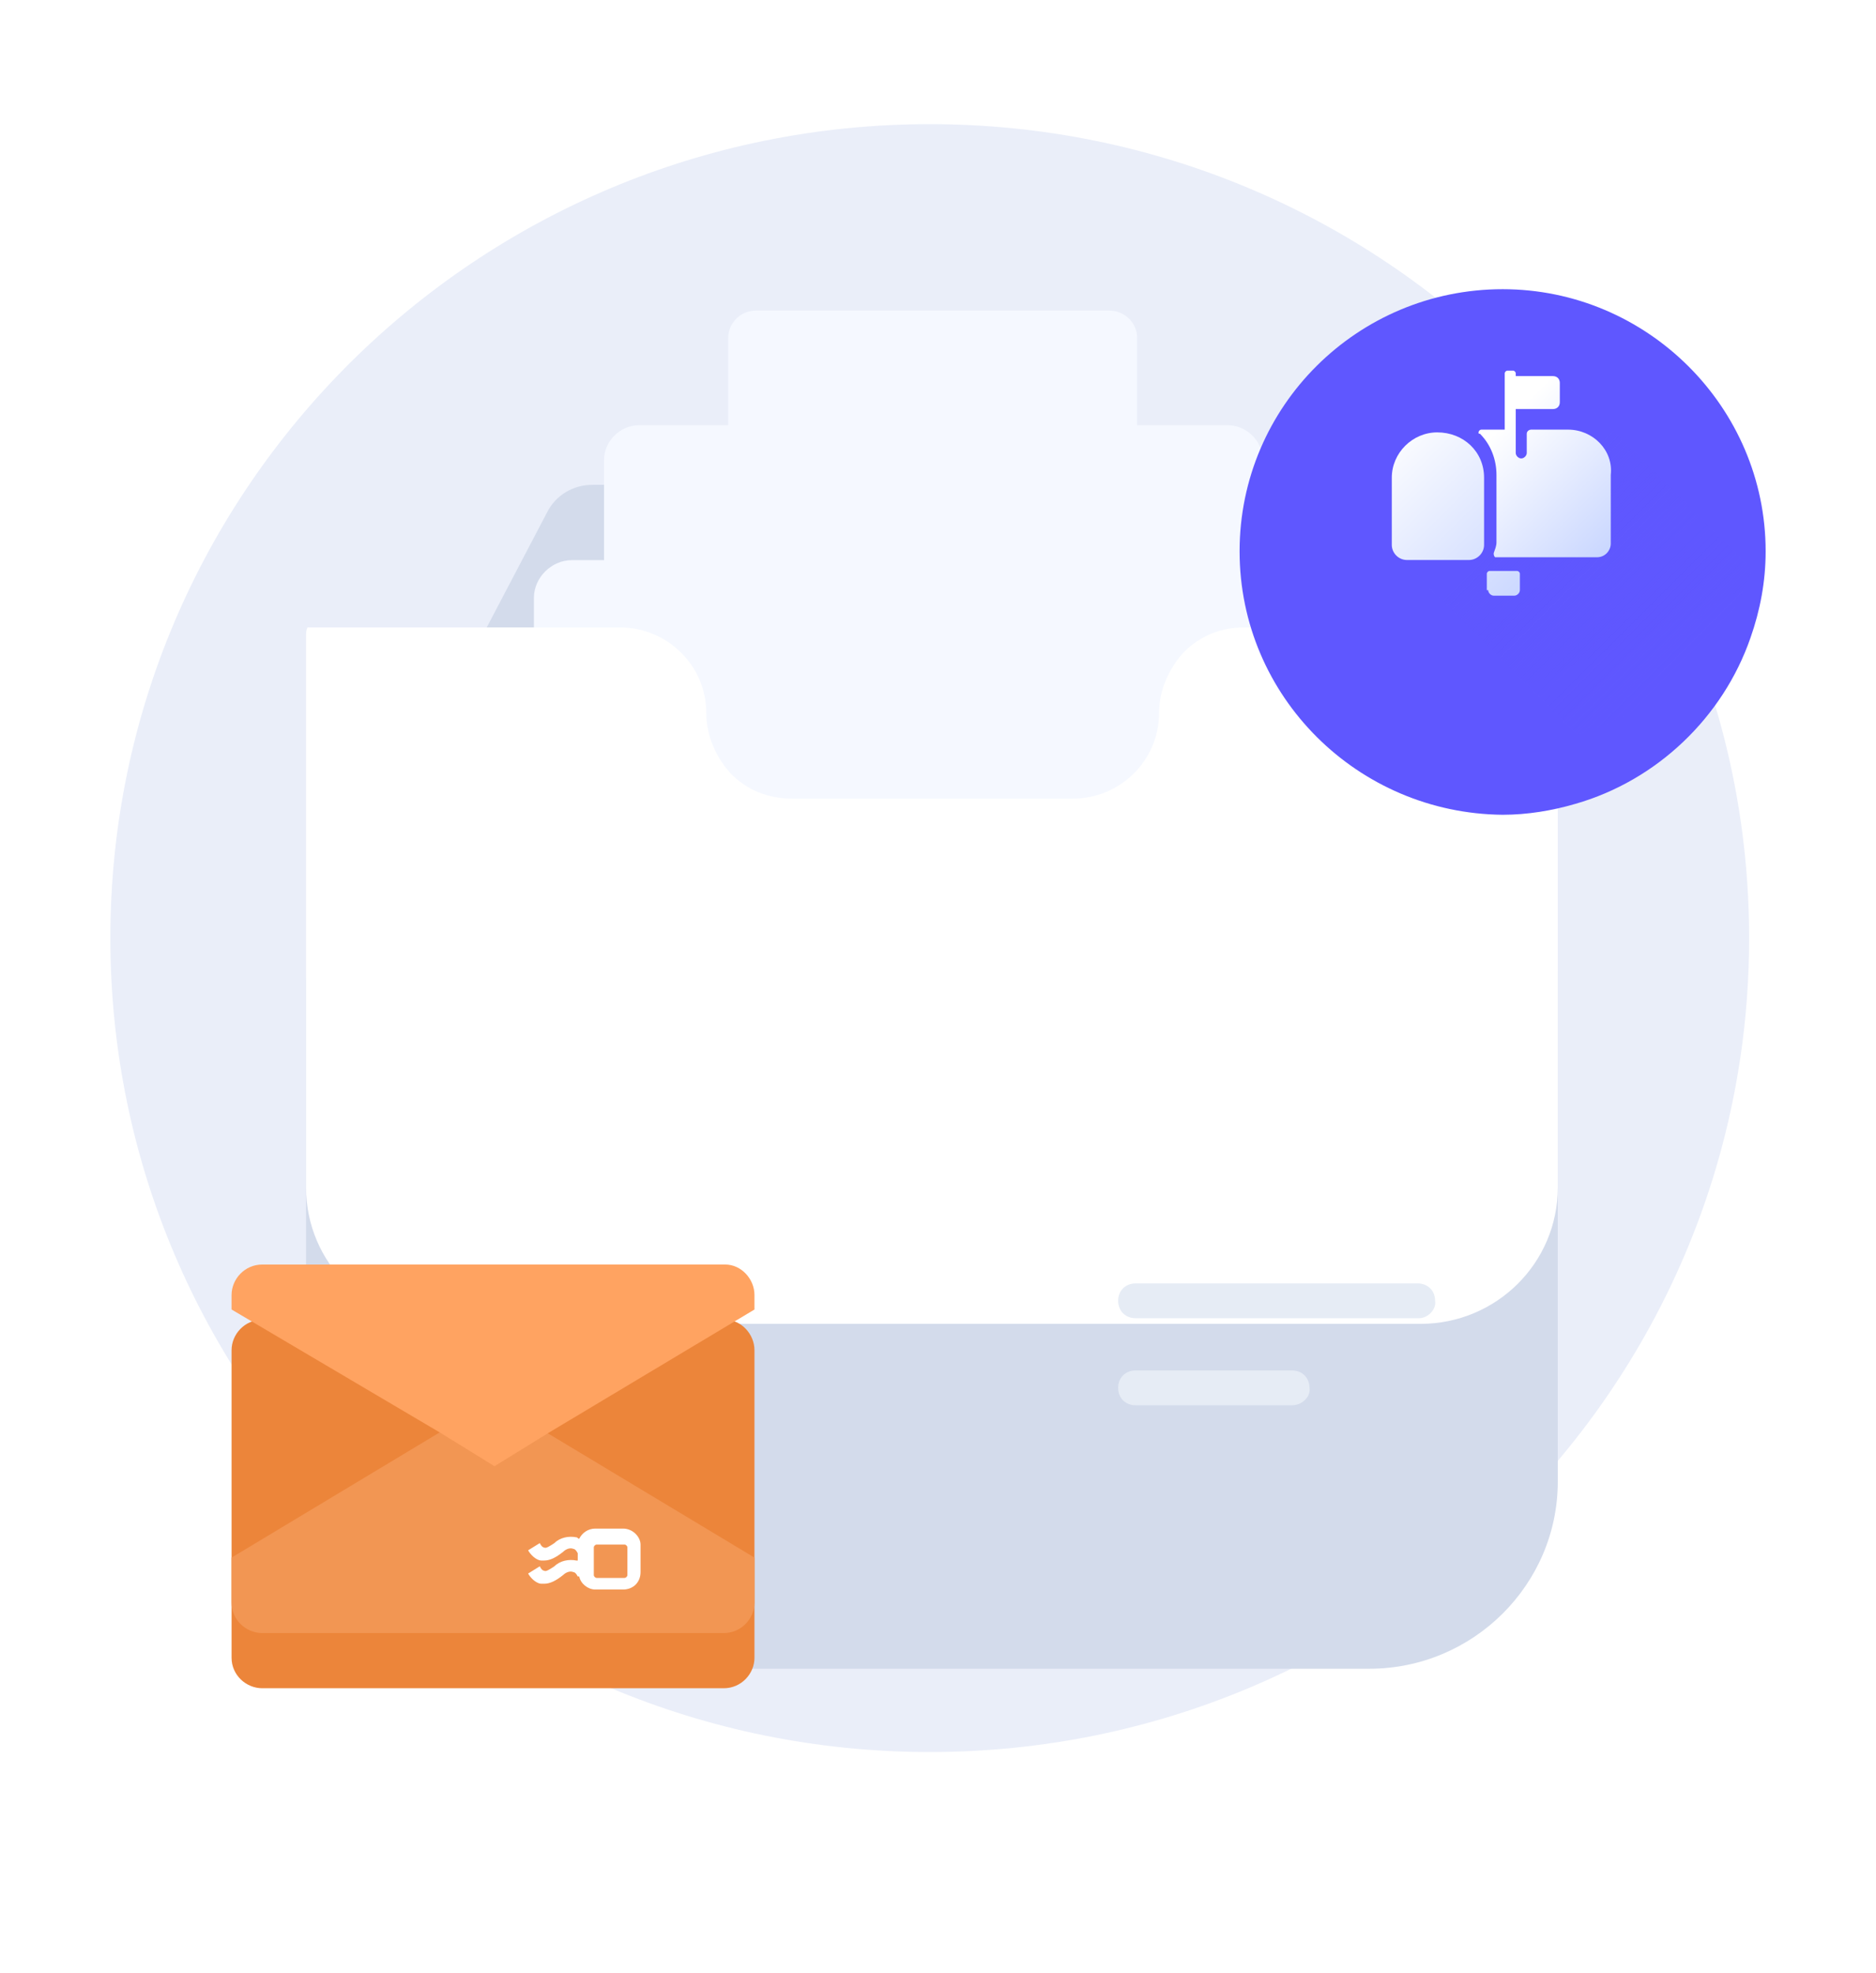 <svg width="136" height="143" viewBox="0 0 136 143" fill="none" xmlns="http://www.w3.org/2000/svg">
<path d="M67.401 127C100.207 127 126.802 100.585 126.802 68C126.802 35.415 100.207 9 67.401 9C34.595 9 8 35.415 8 68C8 100.585 34.595 127 67.401 127Z" fill="#EAEEF9"/>
<g filter="url(#filter0_d_172_5297)">
<path d="M112.931 60.323V96.396C112.931 103.863 106.79 109.963 99.272 109.963H35.848C28.33 109.963 22.294 103.968 22.188 96.501C22.188 96.396 22.188 96.396 22.188 96.291V60.323C22.188 60.217 22.188 60.217 22.188 60.112C22.188 59.902 22.188 59.692 22.294 59.481C22.4 59.166 22.506 58.955 22.612 58.64L39.659 26.143C40.295 24.881 41.565 24.144 42.942 24.144H92.284C93.66 24.144 94.931 24.881 95.566 26.143L112.614 58.64C112.719 58.85 112.825 59.166 112.931 59.481C112.931 59.692 112.931 60.007 112.931 60.323Z" fill="#D3DBEB"/>
</g>
<g filter="url(#filter1_d_172_5297)">
<path d="M80.531 60.638H54.801C53.742 60.638 52.789 59.797 52.789 58.64V23.513C52.789 22.462 53.636 21.515 54.801 21.515H80.425C81.484 21.515 82.437 22.356 82.437 23.513V58.64C82.437 59.692 81.59 60.638 80.531 60.638Z" fill="#F5F8FF"/>
</g>
<g filter="url(#filter2_d_172_5297)">
<path d="M89.001 68.946H46.33C44.954 68.946 43.789 67.79 43.789 66.422V32.348C43.789 30.98 44.954 29.823 46.33 29.823H89.001C90.378 29.823 91.543 30.98 91.543 32.348V66.422C91.437 67.79 90.378 68.946 89.001 68.946Z" fill="#F5F8FF"/>
</g>
<g filter="url(#filter3_d_172_5297)">
<path d="M93.872 78.622H41.459C39.977 78.622 38.706 77.36 38.706 75.888V42.339C38.706 40.866 39.977 39.604 41.459 39.604H93.872C95.354 39.604 96.625 40.866 96.625 42.339V75.888C96.625 77.36 95.354 78.622 93.872 78.622Z" fill="#F5F8FF"/>
</g>
<g filter="url(#filter4_d_172_5297)">
<path d="M99.166 87.982H36.165C34.471 87.982 33.201 86.615 33.201 85.037V52.014C33.201 50.332 34.577 49.07 36.165 49.07H99.166C100.861 49.07 102.131 50.437 102.131 52.014V85.037C102.131 86.72 100.861 87.982 99.166 87.982Z" fill="#F5F8FF"/>
</g>
<path d="M80.319 62.216H56.601C55.966 62.216 55.436 61.69 55.436 61.059C55.436 60.428 55.966 59.902 56.601 59.902H80.319C80.954 59.902 81.484 60.428 81.484 61.059C81.484 61.69 80.954 62.216 80.319 62.216Z" fill="#E6ECF5"/>
<path d="M73.437 69.156H43.471C43.048 69.156 42.73 68.841 42.73 68.42C42.73 68 43.048 67.684 43.471 67.684H73.331C73.754 67.684 74.072 68 74.072 68.42C74.178 68.736 73.86 69.156 73.437 69.156Z" fill="#E6ECF5"/>
<path d="M93.131 69.156H77.989C77.566 69.156 77.248 68.841 77.248 68.42C77.248 68 77.566 67.684 77.989 67.684H93.025C93.449 67.684 93.766 68 93.766 68.42C93.872 68.736 93.554 69.156 93.131 69.156Z" fill="#E6ECF5"/>
<g filter="url(#filter5_d_172_5297)">
<path d="M112.931 60.323V100.077C112.931 105.545 108.484 109.963 102.978 109.963H32.142C26.636 109.963 22.188 105.545 22.188 100.077V60.112C22.188 59.902 22.188 59.692 22.294 59.481H44.954C48.342 59.481 51.201 62.216 51.201 65.686C51.201 67.369 51.942 68.947 53.001 70.103C54.165 71.26 55.648 71.891 57.448 71.891H77.778C81.166 71.891 84.025 69.157 84.025 65.686C84.025 64.004 84.766 62.426 85.825 61.269C86.99 60.112 88.472 59.481 90.166 59.481H112.825C112.931 59.692 112.931 60.007 112.931 60.323Z" fill="white"/>
</g>
<g filter="url(#filter6_d_172_5297)">
<path d="M128 34.962C128 37.151 127.601 39.24 126.902 41.229C124.905 46.999 120.113 51.574 114.223 53.265C112.526 53.763 110.729 54.061 108.932 54.061C98.449 53.962 89.864 45.506 89.864 34.962C89.864 24.418 98.449 15.963 108.932 15.963C119.414 15.963 128 24.518 128 34.962Z" fill="#5F57FF"/>
</g>
<path opacity="0.4" d="M127.002 41.229C125.005 46.999 120.213 51.574 114.323 53.265L101.344 40.334L103.94 33.669L106.136 31.879L108.632 34.266L109.93 28.497L111.927 27.9L113.025 27.303L127.002 41.229Z" fill="url(#paint0_linear_172_5297)"/>
<path d="M107.887 42.781C107.887 42.98 108.086 43.179 108.286 43.179H109.783C109.983 43.179 110.183 42.98 110.183 42.781V41.587C110.183 41.488 110.083 41.388 109.983 41.388H107.986C107.887 41.388 107.787 41.488 107.787 41.587V42.781H107.887Z" fill="url(#paint1_linear_172_5297)"/>
<path d="M104.193 31.342C102.396 31.342 100.898 32.834 100.898 34.624V39.498C100.898 40.095 101.397 40.593 101.996 40.593H106.489C107.088 40.593 107.587 40.095 107.587 39.498V34.624C107.587 32.734 106.09 31.342 104.193 31.342Z" fill="url(#paint2_linear_172_5297)"/>
<path d="M113.677 31.143H110.981C110.882 31.143 110.682 31.242 110.682 31.441V32.834C110.682 33.033 110.482 33.232 110.283 33.232C110.083 33.232 109.883 33.033 109.883 32.834V31.143V29.651H112.579C112.878 29.651 113.078 29.452 113.078 29.153V27.761C113.078 27.462 112.878 27.263 112.579 27.263H109.883V27.064C109.883 26.965 109.783 26.865 109.684 26.865H109.284C109.184 26.865 109.085 26.965 109.085 27.064V31.143H107.387C107.288 31.143 107.188 31.242 107.188 31.342C107.188 31.441 107.188 31.441 107.288 31.441C108.086 32.237 108.486 33.331 108.486 34.425V39.299C108.486 39.598 108.386 39.797 108.286 40.095C108.286 40.195 108.286 40.294 108.386 40.394H108.486H115.773C116.372 40.394 116.772 39.896 116.772 39.399V34.425C116.971 32.635 115.474 31.143 113.677 31.143Z" fill="url(#paint3_linear_172_5297)"/>
<path d="M102.872 95.554H82.331C81.589 95.554 81.06 95.029 81.06 94.292C81.06 93.556 81.589 93.03 82.331 93.03H102.766C103.507 93.03 104.037 93.556 104.037 94.292C104.143 94.923 103.507 95.554 102.872 95.554Z" fill="#E6ECF5"/>
<path d="M93.66 101.865H82.331C81.589 101.865 81.06 101.339 81.06 100.602C81.06 99.866 81.589 99.34 82.331 99.34H93.66C94.401 99.34 94.931 99.866 94.931 100.602C95.037 101.234 94.401 101.865 93.66 101.865Z" fill="#E6ECF5"/>
<g filter="url(#filter7_d_172_5297)">
<path d="M54.695 93.872V116.168C54.695 117.324 53.742 118.376 52.471 118.376H19.012C17.847 118.376 16.788 117.43 16.788 116.168V93.872C16.788 92.715 17.741 91.663 19.012 91.663H52.577C53.742 91.663 54.695 92.715 54.695 93.872Z" fill="#EC853A"/>
</g>
<path d="M54.695 112.907V116.168C54.695 117.324 53.742 118.376 52.471 118.376H19.012C17.847 118.376 16.788 117.43 16.788 116.168V112.907L31.824 103.863L35.742 101.444L39.659 103.863L54.695 112.907Z" fill="#F29653"/>
<path d="M54.695 93.872V94.923L39.765 103.863L35.848 106.282L31.93 103.863L16.788 94.923V93.872C16.788 92.715 17.741 91.663 19.012 91.663H52.577C53.742 91.663 54.695 92.715 54.695 93.872Z" fill="#FFA361"/>
<path d="M45.166 110.804H43.154C42.624 110.804 42.201 111.119 41.989 111.54C41.883 111.54 41.883 111.435 41.777 111.435C41.248 111.33 40.613 111.435 40.189 111.856C39.871 112.066 39.554 112.276 39.448 112.171C39.342 112.171 39.236 112.066 39.13 111.856L38.283 112.381C38.601 112.907 39.024 113.118 39.236 113.118C39.342 113.118 39.342 113.118 39.448 113.118C39.871 113.118 40.295 112.907 40.824 112.487C41.036 112.276 41.354 112.171 41.565 112.276C41.671 112.276 41.777 112.381 41.883 112.592V113.118C41.883 113.118 41.883 113.118 41.777 113.118C41.248 113.012 40.613 113.118 40.189 113.538C39.871 113.749 39.554 113.959 39.448 113.854C39.342 113.854 39.236 113.749 39.13 113.538L38.283 114.064C38.601 114.59 39.024 114.8 39.236 114.8C39.342 114.8 39.342 114.8 39.448 114.8C39.871 114.8 40.295 114.59 40.824 114.169C41.036 113.959 41.354 113.854 41.565 113.959C41.671 113.959 41.777 114.064 41.883 114.274H41.989C42.095 114.8 42.624 115.221 43.154 115.221H45.166C45.907 115.221 46.436 114.695 46.436 113.959V111.961C46.436 111.435 45.907 110.804 45.166 110.804ZM45.483 114.169C45.483 114.274 45.377 114.38 45.271 114.38H43.26C43.154 114.38 43.048 114.274 43.048 114.169V112.171C43.048 112.066 43.154 111.961 43.26 111.961H45.271C45.377 111.961 45.483 112.066 45.483 112.171V114.169Z" fill="white"/>
<defs>
<filter id="filter0_d_172_5297" x="0.188" y="13.144" width="134.743" height="129.819" filterUnits="userSpaceOnUse" color-interpolation-filters="sRGB">
<feFlood flood-opacity="0" result="BackgroundImageFix"/>
<feColorMatrix in="SourceAlpha" type="matrix" values="0 0 0 0 0 0 0 0 0 0 0 0 0 0 0 0 0 0 127 0" result="hardAlpha"/>
<feOffset dy="11"/>
<feGaussianBlur stdDeviation="11"/>
<feColorMatrix type="matrix" values="0 0 0 0 0.398 0 0 0 0 0.477 0 0 0 0 0.575 0 0 0 0.18 0"/>
<feBlend mode="normal" in2="BackgroundImageFix" result="effect1_dropShadow_172_5297"/>
<feBlend mode="normal" in="SourceGraphic" in2="effect1_dropShadow_172_5297" result="shape"/>
</filter>
<filter id="filter1_d_172_5297" x="30.789" y="0.515" width="73.648" height="83.123" filterUnits="userSpaceOnUse" color-interpolation-filters="sRGB">
<feFlood flood-opacity="0" result="BackgroundImageFix"/>
<feColorMatrix in="SourceAlpha" type="matrix" values="0 0 0 0 0 0 0 0 0 0 0 0 0 0 0 0 0 0 127 0" result="hardAlpha"/>
<feOffset dy="1"/>
<feGaussianBlur stdDeviation="11"/>
<feColorMatrix type="matrix" values="0 0 0 0 0.398 0 0 0 0 0.477 0 0 0 0 0.575 0 0 0 0.18 0"/>
<feBlend mode="normal" in2="BackgroundImageFix" result="effect1_dropShadow_172_5297"/>
<feBlend mode="normal" in="SourceGraphic" in2="effect1_dropShadow_172_5297" result="shape"/>
</filter>
<filter id="filter2_d_172_5297" x="21.789" y="8.823" width="91.754" height="83.123" filterUnits="userSpaceOnUse" color-interpolation-filters="sRGB">
<feFlood flood-opacity="0" result="BackgroundImageFix"/>
<feColorMatrix in="SourceAlpha" type="matrix" values="0 0 0 0 0 0 0 0 0 0 0 0 0 0 0 0 0 0 127 0" result="hardAlpha"/>
<feOffset dy="1"/>
<feGaussianBlur stdDeviation="11"/>
<feColorMatrix type="matrix" values="0 0 0 0 0.398 0 0 0 0 0.477 0 0 0 0 0.575 0 0 0 0.18 0"/>
<feBlend mode="normal" in2="BackgroundImageFix" result="effect1_dropShadow_172_5297"/>
<feBlend mode="normal" in="SourceGraphic" in2="effect1_dropShadow_172_5297" result="shape"/>
</filter>
<filter id="filter3_d_172_5297" x="16.706" y="18.604" width="101.919" height="83.018" filterUnits="userSpaceOnUse" color-interpolation-filters="sRGB">
<feFlood flood-opacity="0" result="BackgroundImageFix"/>
<feColorMatrix in="SourceAlpha" type="matrix" values="0 0 0 0 0 0 0 0 0 0 0 0 0 0 0 0 0 0 127 0" result="hardAlpha"/>
<feOffset dy="1"/>
<feGaussianBlur stdDeviation="11"/>
<feColorMatrix type="matrix" values="0 0 0 0 0.398 0 0 0 0 0.477 0 0 0 0 0.575 0 0 0 0.18 0"/>
<feBlend mode="normal" in2="BackgroundImageFix" result="effect1_dropShadow_172_5297"/>
<feBlend mode="normal" in="SourceGraphic" in2="effect1_dropShadow_172_5297" result="shape"/>
</filter>
<filter id="filter4_d_172_5297" x="11.201" y="28.07" width="112.93" height="82.912" filterUnits="userSpaceOnUse" color-interpolation-filters="sRGB">
<feFlood flood-opacity="0" result="BackgroundImageFix"/>
<feColorMatrix in="SourceAlpha" type="matrix" values="0 0 0 0 0 0 0 0 0 0 0 0 0 0 0 0 0 0 127 0" result="hardAlpha"/>
<feOffset dy="1"/>
<feGaussianBlur stdDeviation="11"/>
<feColorMatrix type="matrix" values="0 0 0 0 0.398 0 0 0 0 0.477 0 0 0 0 0.575 0 0 0 0.18 0"/>
<feBlend mode="normal" in2="BackgroundImageFix" result="effect1_dropShadow_172_5297"/>
<feBlend mode="normal" in="SourceGraphic" in2="effect1_dropShadow_172_5297" result="shape"/>
</filter>
<filter id="filter5_d_172_5297" x="0.188" y="23.481" width="134.743" height="94.482" filterUnits="userSpaceOnUse" color-interpolation-filters="sRGB">
<feFlood flood-opacity="0" result="BackgroundImageFix"/>
<feColorMatrix in="SourceAlpha" type="matrix" values="0 0 0 0 0 0 0 0 0 0 0 0 0 0 0 0 0 0 127 0" result="hardAlpha"/>
<feOffset dy="-14"/>
<feGaussianBlur stdDeviation="11"/>
<feColorMatrix type="matrix" values="0 0 0 0 0.398 0 0 0 0 0.477 0 0 0 0 0.575 0 0 0 0.18 0"/>
<feBlend mode="normal" in2="BackgroundImageFix" result="effect1_dropShadow_172_5297"/>
<feBlend mode="normal" in="SourceGraphic" in2="effect1_dropShadow_172_5297" result="shape"/>
</filter>
<filter id="filter6_d_172_5297" x="81.864" y="12.963" width="54.136" height="54.098" filterUnits="userSpaceOnUse" color-interpolation-filters="sRGB">
<feFlood flood-opacity="0" result="BackgroundImageFix"/>
<feColorMatrix in="SourceAlpha" type="matrix" values="0 0 0 0 0 0 0 0 0 0 0 0 0 0 0 0 0 0 127 0" result="hardAlpha"/>
<feOffset dy="5"/>
<feGaussianBlur stdDeviation="4"/>
<feColorMatrix type="matrix" values="0 0 0 0 0.113 0 0 0 0 0.296 0 0 0 0 1 0 0 0 0.22 0"/>
<feBlend mode="normal" in2="BackgroundImageFix" result="effect1_dropShadow_172_5297"/>
<feBlend mode="normal" in="SourceGraphic" in2="effect1_dropShadow_172_5297" result="shape"/>
</filter>
<filter id="filter7_d_172_5297" x="8.788" y="87.663" width="53.907" height="42.713" filterUnits="userSpaceOnUse" color-interpolation-filters="sRGB">
<feFlood flood-opacity="0" result="BackgroundImageFix"/>
<feColorMatrix in="SourceAlpha" type="matrix" values="0 0 0 0 0 0 0 0 0 0 0 0 0 0 0 0 0 0 127 0" result="hardAlpha"/>
<feOffset dy="4"/>
<feGaussianBlur stdDeviation="4"/>
<feColorMatrix type="matrix" values="0 0 0 0 0.925 0 0 0 0 0.522 0 0 0 0 0.227 0 0 0 0.2 0"/>
<feBlend mode="normal" in2="BackgroundImageFix" result="effect1_dropShadow_172_5297"/>
<feBlend mode="normal" in="SourceGraphic" in2="effect1_dropShadow_172_5297" result="shape"/>
</filter>
<linearGradient id="paint0_linear_172_5297" x1="110.694" y1="37.355" x2="121.719" y2="48.42" gradientUnits="userSpaceOnUse">
<stop stop-color="#5F57FE"/>
<stop offset="1" stop-color="#5F57FE" stop-opacity="0"/>
</linearGradient>
<linearGradient id="paint1_linear_172_5297" x1="112.197" y1="45.363" x2="99.166" y2="32.285" gradientUnits="userSpaceOnUse">
<stop offset="0.011" stop-color="#C2D1FF"/>
<stop offset="1" stop-color="white"/>
</linearGradient>
<linearGradient id="paint2_linear_172_5297" x1="112.616" y1="44.946" x2="99.585" y2="31.868" gradientUnits="userSpaceOnUse">
<stop offset="0.011" stop-color="#C2D1FF"/>
<stop offset="1" stop-color="white"/>
</linearGradient>
<linearGradient id="paint3_linear_172_5297" x1="118.099" y1="41.133" x2="108.366" y2="31.365" gradientUnits="userSpaceOnUse">
<stop offset="0.011" stop-color="#C2D1FF"/>
<stop offset="1" stop-color="white"/>
</linearGradient>
</defs>
</svg>
